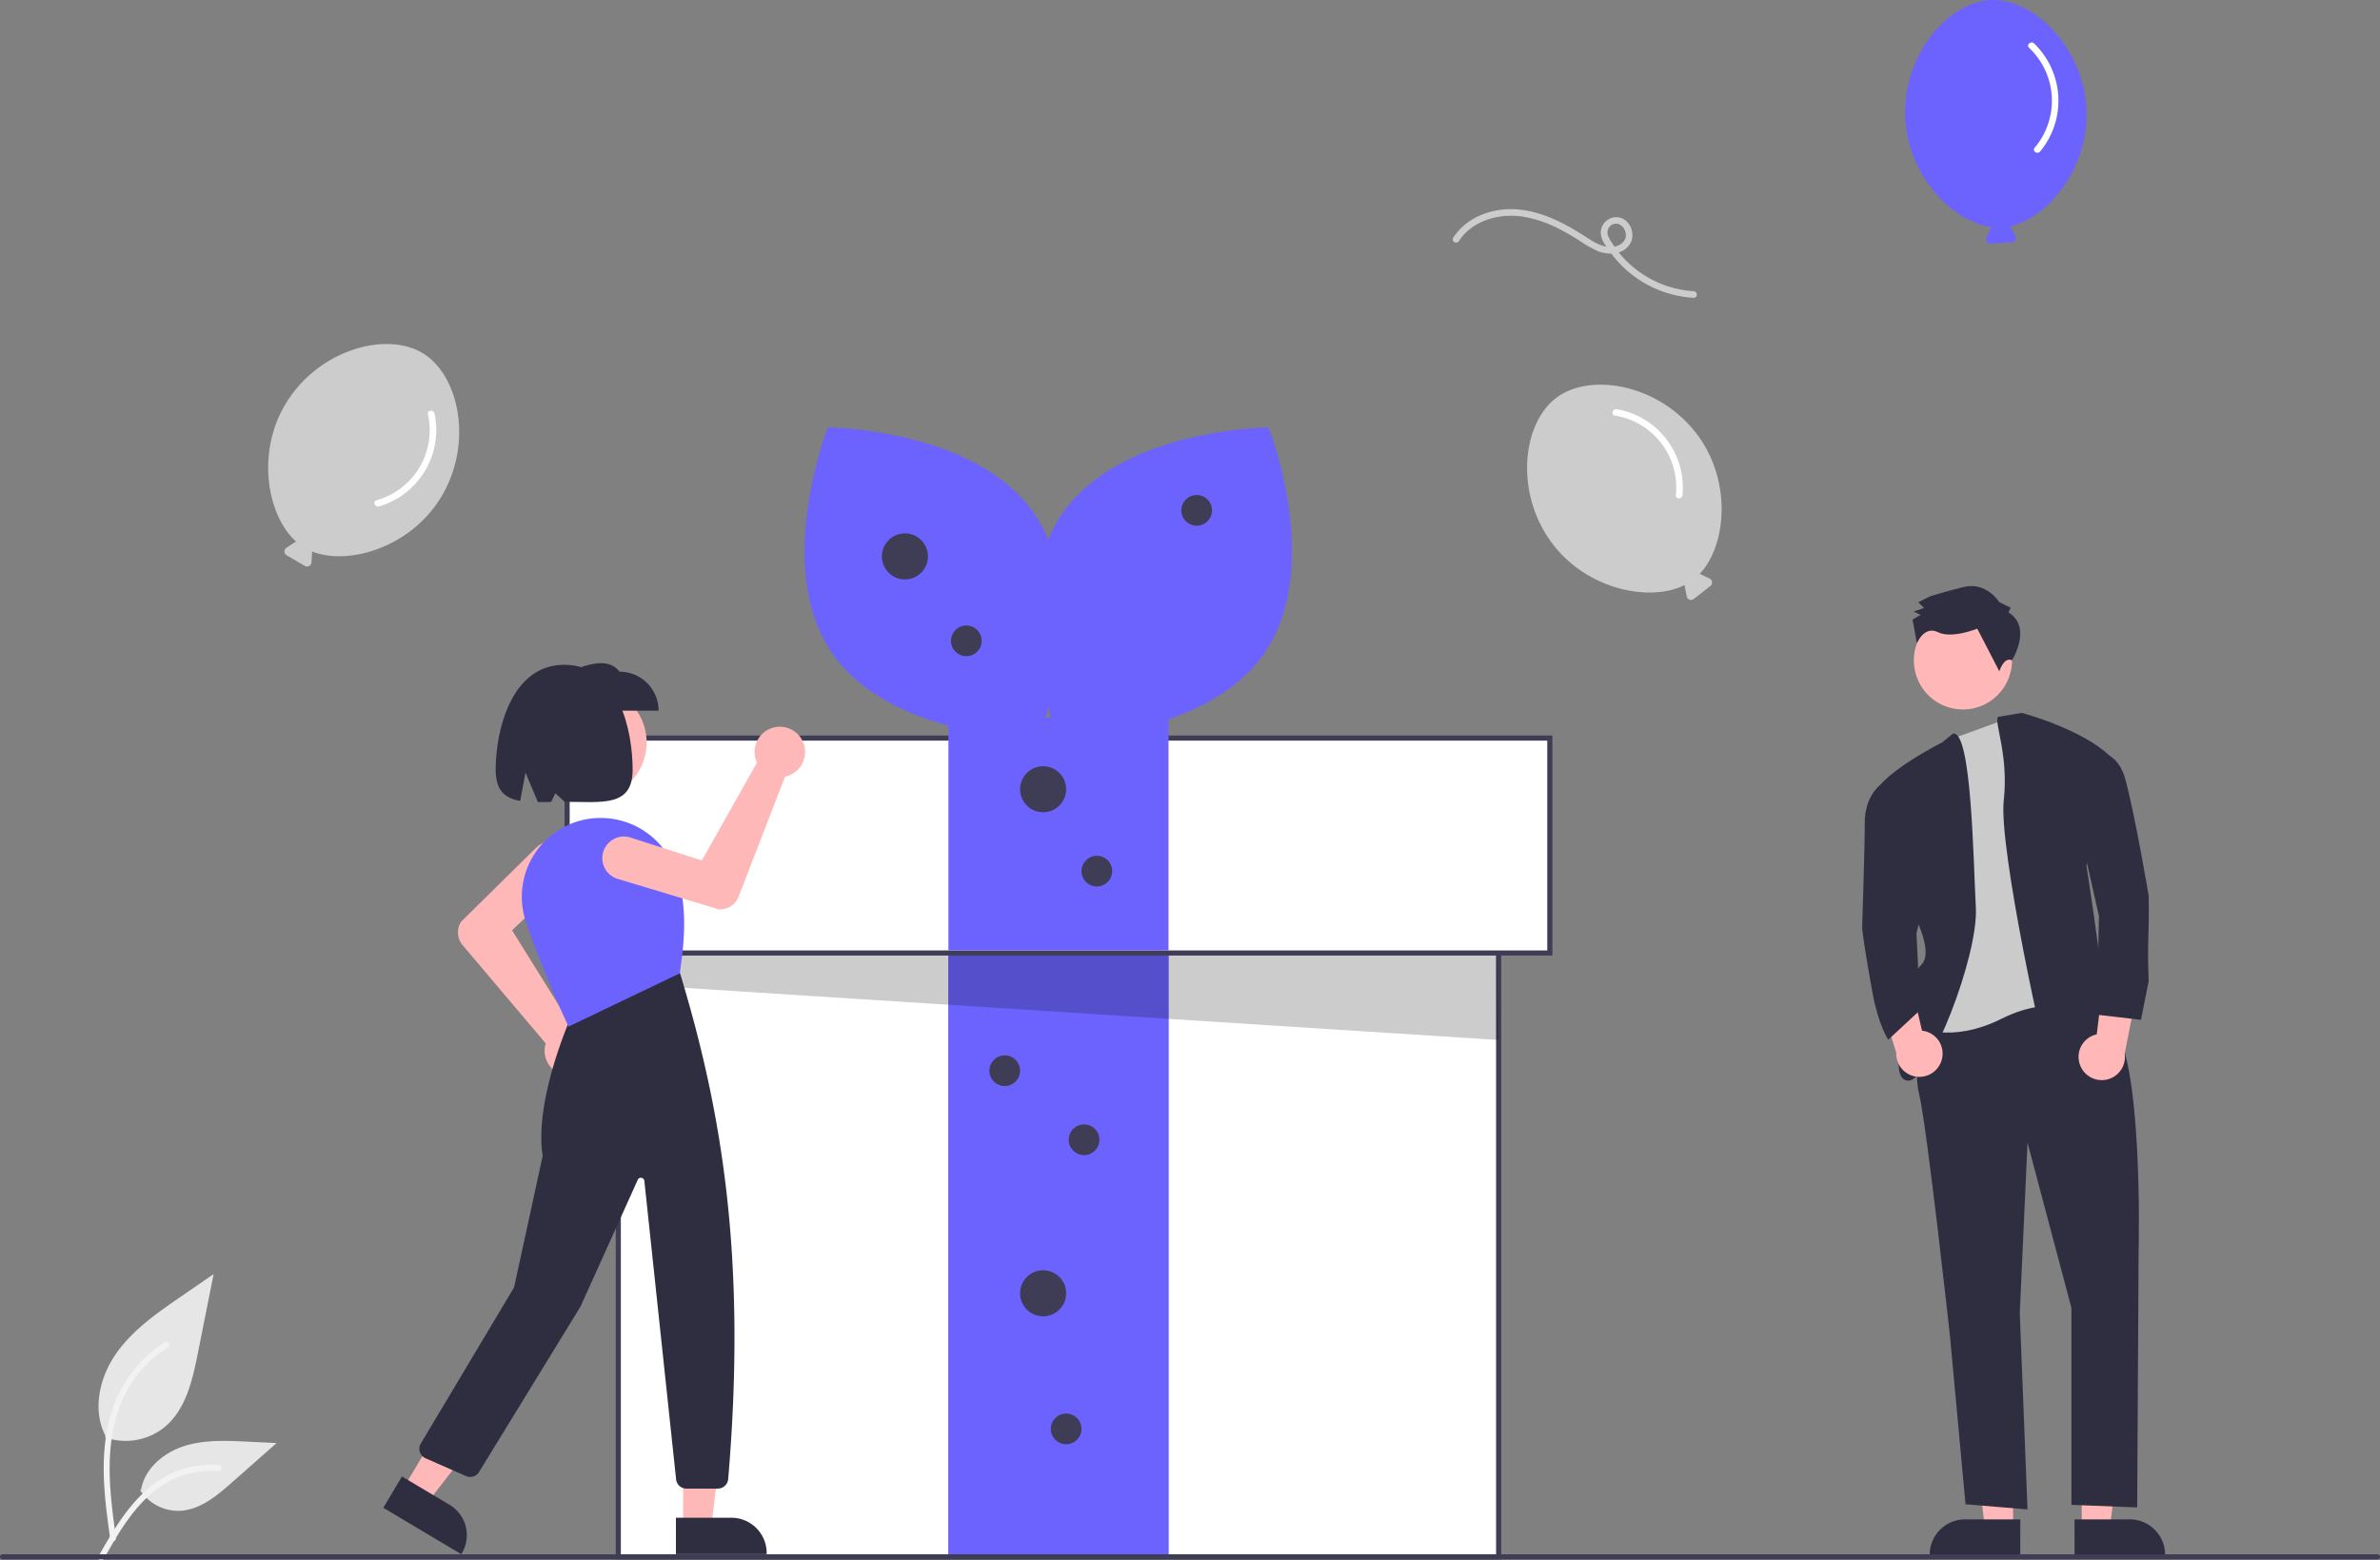 <svg xmlns="http://www.w3.org/2000/svg" data-name="Layer 1" width="930" height="609.874" viewBox="0 0 930 609.874" xmlns:xlink="http://www.w3.org/1999/xlink"><rect x="0" y="0" width="930" height="609.874" fill="#808080" stroke="none"/><path id="f5877e54-26d9-4110-bb17-7d90037dcb2b-261" data-name="Path 438" d="M176.062,706.849a24.215,24.215,0,0,0,23.383-4.119c8.19-6.874,10.758-18.196,12.847-28.682l6.18-31.017L205.533,651.94c-9.305,6.406-18.818,13.019-25.26,22.298s-9.252,21.947-4.078,31.988" transform="translate(-135 -145.063)" fill="#e6e6e6"/><path id="af7e5462-cb8c-4c3a-a84b-026a28a01614-262" data-name="Path 439" d="M178.06,746.559c-1.628-11.864-3.304-23.881-2.159-35.872,1.015-10.649,4.264-21.049,10.878-29.579A49.206,49.206,0,0,1,199.404,669.668c1.262-.796,2.424,1.204,1.167,1.997a46.779,46.779,0,0,0-18.504,22.326c-4.029,10.246-4.675,21.416-3.982,32.3.419,6.582,1.311,13.121,2.206,19.653a1.198,1.198,0,0,1-.808,1.423,1.163,1.163,0,0,1-1.423-.808Z" transform="translate(-135 -145.063)" fill="#f2f2f2"/><path id="b74da307-8ad0-4d1b-99e4-dedad26aca71-263" data-name="Path 442" d="M189.781,727.523a17.825,17.825,0,0,0,15.531,8.019c7.864-.373,14.418-5.86,20.317-11.07l17.452-15.409-11.55-.553c-8.306-.398-16.827-.771-24.738,1.793s-15.208,8.726-16.654,16.915" transform="translate(-135 -145.063)" fill="#e6e6e6"/><path id="eea67ff0-2845-4236-af55-5d249be779f1-264" data-name="Path 443" d="M173.457,753.379c7.84-13.871,16.932-29.288,33.181-34.216a37.026,37.026,0,0,1,13.955-1.441c1.482.128,1.112,2.412-.367,2.285a34.398,34.398,0,0,0-22.272,5.892c-6.28,4.275-11.17,10.218-15.308,16.519-2.535,3.861-4.806,7.884-7.076,11.903C174.845,755.606,172.723,754.678,173.457,753.379Z" transform="translate(-135 -145.063)" fill="#f2f2f2"/><rect x="241.602" y="315.468" width="344" height="293" fill="#fff"/><path d="M721.602,754.531h-346v-295h346Zm-344-2h342v-291h-342Z" transform="translate(-135 -145.063)" fill="#3f3d56"/><rect x="370.602" y="372.468" width="86" height="236" fill="#6c63ff"/><rect x="370.602" y="372.468" width="86" height="236" fill="#6c63ff"/><polygon points="242.602 336.968 242.602 384.506 585.602 406.468 584.591 347.81 242.602 336.968" opacity="0.2"/><rect x="221.602" y="288.468" width="384" height="84" fill="#fff"/><path d="M741.602,518.531h-386v-86h386Zm-384-2h382v-82h-382Z" transform="translate(-135 -145.063)" fill="#3f3d56"/><rect x="370.602" y="280.468" width="86" height="91" fill="#6c63ff"/><path d="M539.394,346.188c22.701,33.652,1.312,87.775,1.312,87.775s-58.195-.436-80.897-34.088-1.312-87.775-1.312-87.775S516.693,312.536,539.394,346.188Z" transform="translate(-135 -145.063)" fill="#6c63ff"/><path d="M549.81,346.188c-22.701,33.652-1.312,87.775-1.312,87.775s58.195-.436,80.897-34.088,1.312-87.775,1.312-87.775S572.512,312.536,549.81,346.188Z" transform="translate(-135 -145.063)" fill="#6c63ff"/><circle cx="353.602" cy="217.468" r="9" fill="#3f3d56"/><circle cx="407.602" cy="308.468" r="9" fill="#3f3d56"/><circle cx="407.602" cy="505.468" r="9" fill="#3f3d56"/><circle cx="377.602" cy="250.468" r="6" fill="#3f3d56"/><circle cx="467.602" cy="199.468" r="6" fill="#3f3d56"/><circle cx="428.602" cy="340.468" r="6" fill="#3f3d56"/><circle cx="392.602" cy="418.468" r="6" fill="#3f3d56"/><circle cx="423.602" cy="445.468" r="6" fill="#3f3d56"/><circle cx="416.602" cy="558.468" r="6" fill="#3f3d56"/><polygon points="786.636 597.422 775.663 597.421 770.442 555.095 786.638 555.096 786.636 597.422" fill="#ffb7b7"/><path d="M924.434,753.122l-35.383-.001v-.448a13.773,13.773,0,0,1,13.772-13.772h.001l21.611.001Z" transform="translate(-135 -145.063)" fill="#2f2e41"/><polygon points="813.437 597.422 824.411 597.421 829.631 555.095 813.435 555.096 813.437 597.422" fill="#ffb7b7"/><path d="M945.638,738.902l21.611-.001h.001a13.773,13.773,0,0,1,13.772,13.772v.448l-35.383.001Z" transform="translate(-135 -145.063)" fill="#2f2e41"/><circle cx="902.021" cy="403.187" r="19.18" transform="translate(4.59 886.534) rotate(-63.58)" fill="#ffb7b7"/><path d="M887.898,535.13s-6.057,25.236-3.028,37.35,12.113,94.889,12.113,94.889l6.057,65.615,24.227,2.019-3.028-76.719,3.028-66.624L944.427,656.265v76.947l25.694,1.009.552-100.165s2.019-78.737-11.104-88.832-15.142-12.113-15.142-12.113Z" transform="translate(-135 -145.063)" fill="#2f2e41"/><path d="M924.471,424.09l22.985,12.113,3.028,104.983s-13.123-8.076-33.312,2.019-33.312,3.028-33.312,3.028l12.113-45.425-5.047-60.567,7.219-6.552Z" transform="translate(-135 -145.063)" fill="#cbcbcb"/><path d="M898.147,431.779l-4.193,3.416s-26.246,13.123-27.255,22.208l18.17,49.463s5.047,11.104,1.009,15.142-8.076,14.132-7.066,19.18-6.057,26.246,2.019,26.246,27.255-48.454,26.246-67.633S905.369,430.382,898.147,431.779Z" transform="translate(-135 -145.063)" fill="#2f2e41"/><path d="M915.793,425.228l9.246-1.539s34.321,9.085,39.369,24.227l-14.132,35.331s10.095,64.605,7.066,64.605H954.313s8.076,6.057,3.028,8.076-17.161,18.17-20.189,11.104-21.199-90.851-19.18-109.021S914,427.131,915.793,425.228Z" transform="translate(-135 -145.063)" fill="#2f2e41"/><path d="M919.805,384.407l.898-1.808-4.52-2.246s-4.986-8.113-14.009-5.833-13.083,3.645-13.083,3.645l-4.509,2.269,2.263,2.251-4.06,1.365,2.712,1.347-3.156,1.814,1.699,9.298s2.821-7.052,8.245-4.357,15.346-1.393,15.346-1.393l8.62,16.682s1.778-5.848,4.949-4.288C921.201,403.151,929.3,390.252,919.805,384.407Z" transform="translate(-135 -145.063)" fill="#2f2e41"/><path d="M947.882,561.54A9.001,9.001,0,0,1,954.316,549.33l3.886-31.748L970.863,528.35l-5.631,28.498a9.049,9.049,0,0,1-17.349,4.693Z" transform="translate(-135 -145.063)" fill="#ffb7b7"/><path d="M893.729,559.356a9.001,9.001,0,0,0-7.692-11.459L878.807,516.739,867.359,528.789,875.98,556.529a9.049,9.049,0,0,0,17.749,2.826Z" transform="translate(-135 -145.063)" fill="#ffb7b7"/><path d="M948.37,439.69s13.123-5.047,17.161,10.095,9.085,45.425,9.085,45.425c.251,16.84-.644,16.84,0,33.312l-3.028,15.142-17.161-2.019.748-38.546-8.824-39.182Z" transform="translate(-135 -145.063)" fill="#2f2e41"/><path d="M875.784,451.346l-6.222.666s-5.891,4.382-5.891,14.476-1.009,40.378-1.009,40.378-.573.709,4.038,26.246c2.247,12.447,6.13,18.321,6.13,18.321l12.531-11.636L883.86,509.894l4.038-16.151Z" transform="translate(-135 -145.063)" fill="#2f2e41"/><path d="M1064,754.531H136a1,1,0,0,1,0-2h928a1,1,0,0,1,0,2Z" transform="translate(-135 -145.063)" fill="#3f3d56"/><circle cx="230.649" cy="290.205" r="22.028" fill="#ffb8b8"/><path d="M357.696,565.61q-.416,0-.836-.037a9.868,9.868,0,0,1-8.856-11.763,9.239,9.239,0,0,1,.242-.938l-32.511-38.451a7.663,7.663,0,0,1-.533-9.134l.059-.072,29.264-28.855a8.459,8.459,0,0,1,11.878,12.047q-.055.054-.111.108l-21.195,20.15L358.299,545.905a9.39,9.39,0,0,1,1.309.161,9.868,9.868,0,0,1-1.913,19.544Z" transform="translate(-135 -145.063)" fill="#ffb8b8"/><polygon points="266.928 596.776 277.924 596.776 283.154 554.366 266.926 554.367 266.928 596.776" fill="#ffb8b8"/><path d="M399.124,738.25l21.654-.001h.001a13.799,13.799,0,0,1,13.8,13.799v.449l-35.453.001Z" transform="translate(-135 -145.063)" fill="#2f2e41"/><polygon points="157.641 581.575 167.089 587.2 193.281 553.436 179.338 545.134 157.641 581.575" fill="#ffb8b8"/><path d="M292.068,722.118l18.605,11.078.001 0a13.799,13.799,0,0,1,4.797,18.916l-0.0 0-.229.385L284.779,734.361Z" transform="translate(-135 -145.063)" fill="#2f2e41"/><path d="M415.518,726.86H403.206a4.029,4.029,0,0,1-4.013-3.609l-12.413-116.678a1.346,1.346,0,0,0-2.564-.412l-22.393,49.584-39.645,64.646a4.055,4.055,0,0,1-5.066,1.584l-15.838-6.968a4.037,4.037,0,0,1-1.839-5.765l36.444-61.023,11.177-51.415c-3.515-22.297,11.555-55.447,11.708-55.78l.075-.162,41.512-16.225.208.255c16.371,53.724,26.347,111.54,18.981,198.272A4.063,4.063,0,0,1,415.518,726.86Z" transform="translate(-135 -145.063)" fill="#2f2e41"/><path d="M357.168,546.294l-.193-.406c-.092-.194-9.323-19.663-16.438-40.47a30.691,30.691,0,0,1,2.128-24.596,31.026,31.026,0,0,1,19.785-15.214h0a31.064,31.064,0,0,1,36.055,18.604c5.644,14.114,3.845,29.179,2.152,41.027l-.034.237-.216.103Z" transform="translate(-135 -145.063)" fill="#6c63ff"/><path d="M392.357,422.825H357.379V407.579c7.677-3.05,15.19-5.644,19.731,0a15.247,15.247,0,0,1,15.247,15.247Z" transform="translate(-135 -145.063)" fill="#2f2e41"/><path d="M355.443,404.888c-20.91,0-26.763,26.21-26.763,40.997,0,8.246,3.729,11.196,9.59,12.194l2.07-11.038,4.847,11.513c1.646.008,3.375-.024,5.168-.057l1.643-3.384,3.665,3.323c14.679.022,26.542,2.162,26.542-12.551C382.205,431.098,377.072,404.888,355.443,404.888Z" transform="translate(-135 -145.063)" fill="#2f2e41"/><path d="M448.387,434.222q.199.365.369.751a9.868,9.868,0,0,1-6.077,13.412,9.242,9.242,0,0,1-.939.237l-18.157,46.966a7.663,7.663,0,0,1-7.76,4.847l-.091-.017-39.353-11.847a8.459,8.459,0,0,1,4.878-16.2q.074.022.147.046l27.844,8.94,21.557-38.217a9.387,9.387,0,0,1-.486-1.226,9.868,9.868,0,0,1,18.069-7.692Z" transform="translate(-135 -145.063)" fill="#ffb8b8"/><path d="M798.219,314.932c-14.711-19.687-41.636-24.438-55.016-14.441s-16.453,37.166-1.742,56.853c13.617,18.223,38.288,23.193,51.876,16.366a1.706,1.706,0,0,0-.008.647l.766,3.787a1.728,1.728,0,0,0,2.758,1.019l6.487-5.068a1.728,1.728,0,0,0-.321-2.923l-3.49-1.66a1.71,1.71,0,0,0-.384-.121C809.62,358.319,811.865,333.194,798.219,314.932Z" transform="translate(-135 -145.063)" fill="#ccc"/><path d="M766.04,307.499a28.432,28.432,0,0,1,23.812,31.085c-.158,1.66,2.435,1.649,2.592,0a31.088,31.088,0,0,0-25.715-33.584C765.097,304.722,764.396,307.219,766.04,307.499Z" transform="translate(-135 -145.063)" fill="#fff"/><path d="M307.198,339.624c12.862-20.942,7.332-47.719-6.9-56.459s-40.615-1.563-53.476,19.379c-11.905,19.385-7.412,44.147,3.952,54.253a1.707,1.707,0,0,0-.604.232l-3.237,2.111a1.728,1.728,0,0,0,.071,2.939l7.106,4.157a1.728,1.728,0,0,0,2.597-1.378l.253-3.856a1.71,1.71,0,0,0-.03-.401C271.089,366.244,295.267,359.051,307.198,339.624Z" transform="translate(-135 -145.063)" fill="#ccc"/><path d="M302.22,306.975a28.432,28.432,0,0,1-20.092,33.609c-1.601.466-.633,2.872.957,2.409a31.088,31.088,0,0,0,21.712-36.301C304.452,305.073,301.873,305.344,302.22,306.975Z" transform="translate(-135 -145.063)" fill="#fff"/><path d="M950.265,187.99c-1.075-24.553-20.654-43.638-37.34-42.907s-34.521,21.454-33.446,46.007c.995,22.727,18.588,40.723,33.662,42.73a1.706,1.706,0,0,0-.371.53l-1.499,3.562a1.728,1.728,0,0,0,1.705,2.395l8.215-.537a1.728,1.728,0,0,0,1.38-2.596l-1.95-3.336a1.71,1.71,0,0,0-.249-.316C935.262,230.267,951.262,210.767,950.265,187.99Z" transform="translate(-135 -145.063)" fill="#6c63ff"/><path d="M927.854,163.732a28.432,28.432,0,0,1,2.181,39.096c-1.065,1.283,1.084,2.734,2.142,1.459a31.088,31.088,0,0,0-2.347-42.234C928.638,160.906,926.652,162.575,927.854,163.732Z" transform="translate(-135 -145.063)" fill="#fff"/><path d="M796.775,258.872a40.784,40.784,0,0,1-31.9-18.896c-.966-1.544-2.226-3.24-1.558-5.141a3.38,3.38,0,0,1,3.502-2.339c1.971.24,3.243,2.168,3.486,4.016.275,2.096-1.203,3.741-3.029,4.52-4.461,1.903-8.962-1.038-12.595-3.385-8.28-5.348-17.387-10.184-27.42-10.794-9.283-.564-19.237,3.076-24.4,11.126-.903,1.408,1.339,2.71,2.238,1.308,5.121-7.983,15.472-10.851,24.473-9.617a47.576,47.576,0,0,1,15.313,5.199c2.474,1.284,4.873,2.707,7.224,4.203a46.096,46.096,0,0,0,7.085,4.062c4.132,1.697,9.601,1.565,12.487-2.343,2.692-3.645.612-9.715-3.892-10.739a6.085,6.085,0,0,0-7.128,7.239c.449,2.147,2.066,4.248,3.317,6.002a43.379,43.379,0,0,0,32.795,18.17c1.667.082,1.663-2.51,0-2.592Z" transform="translate(-135 -145.063)" fill="#ccc"/></svg>